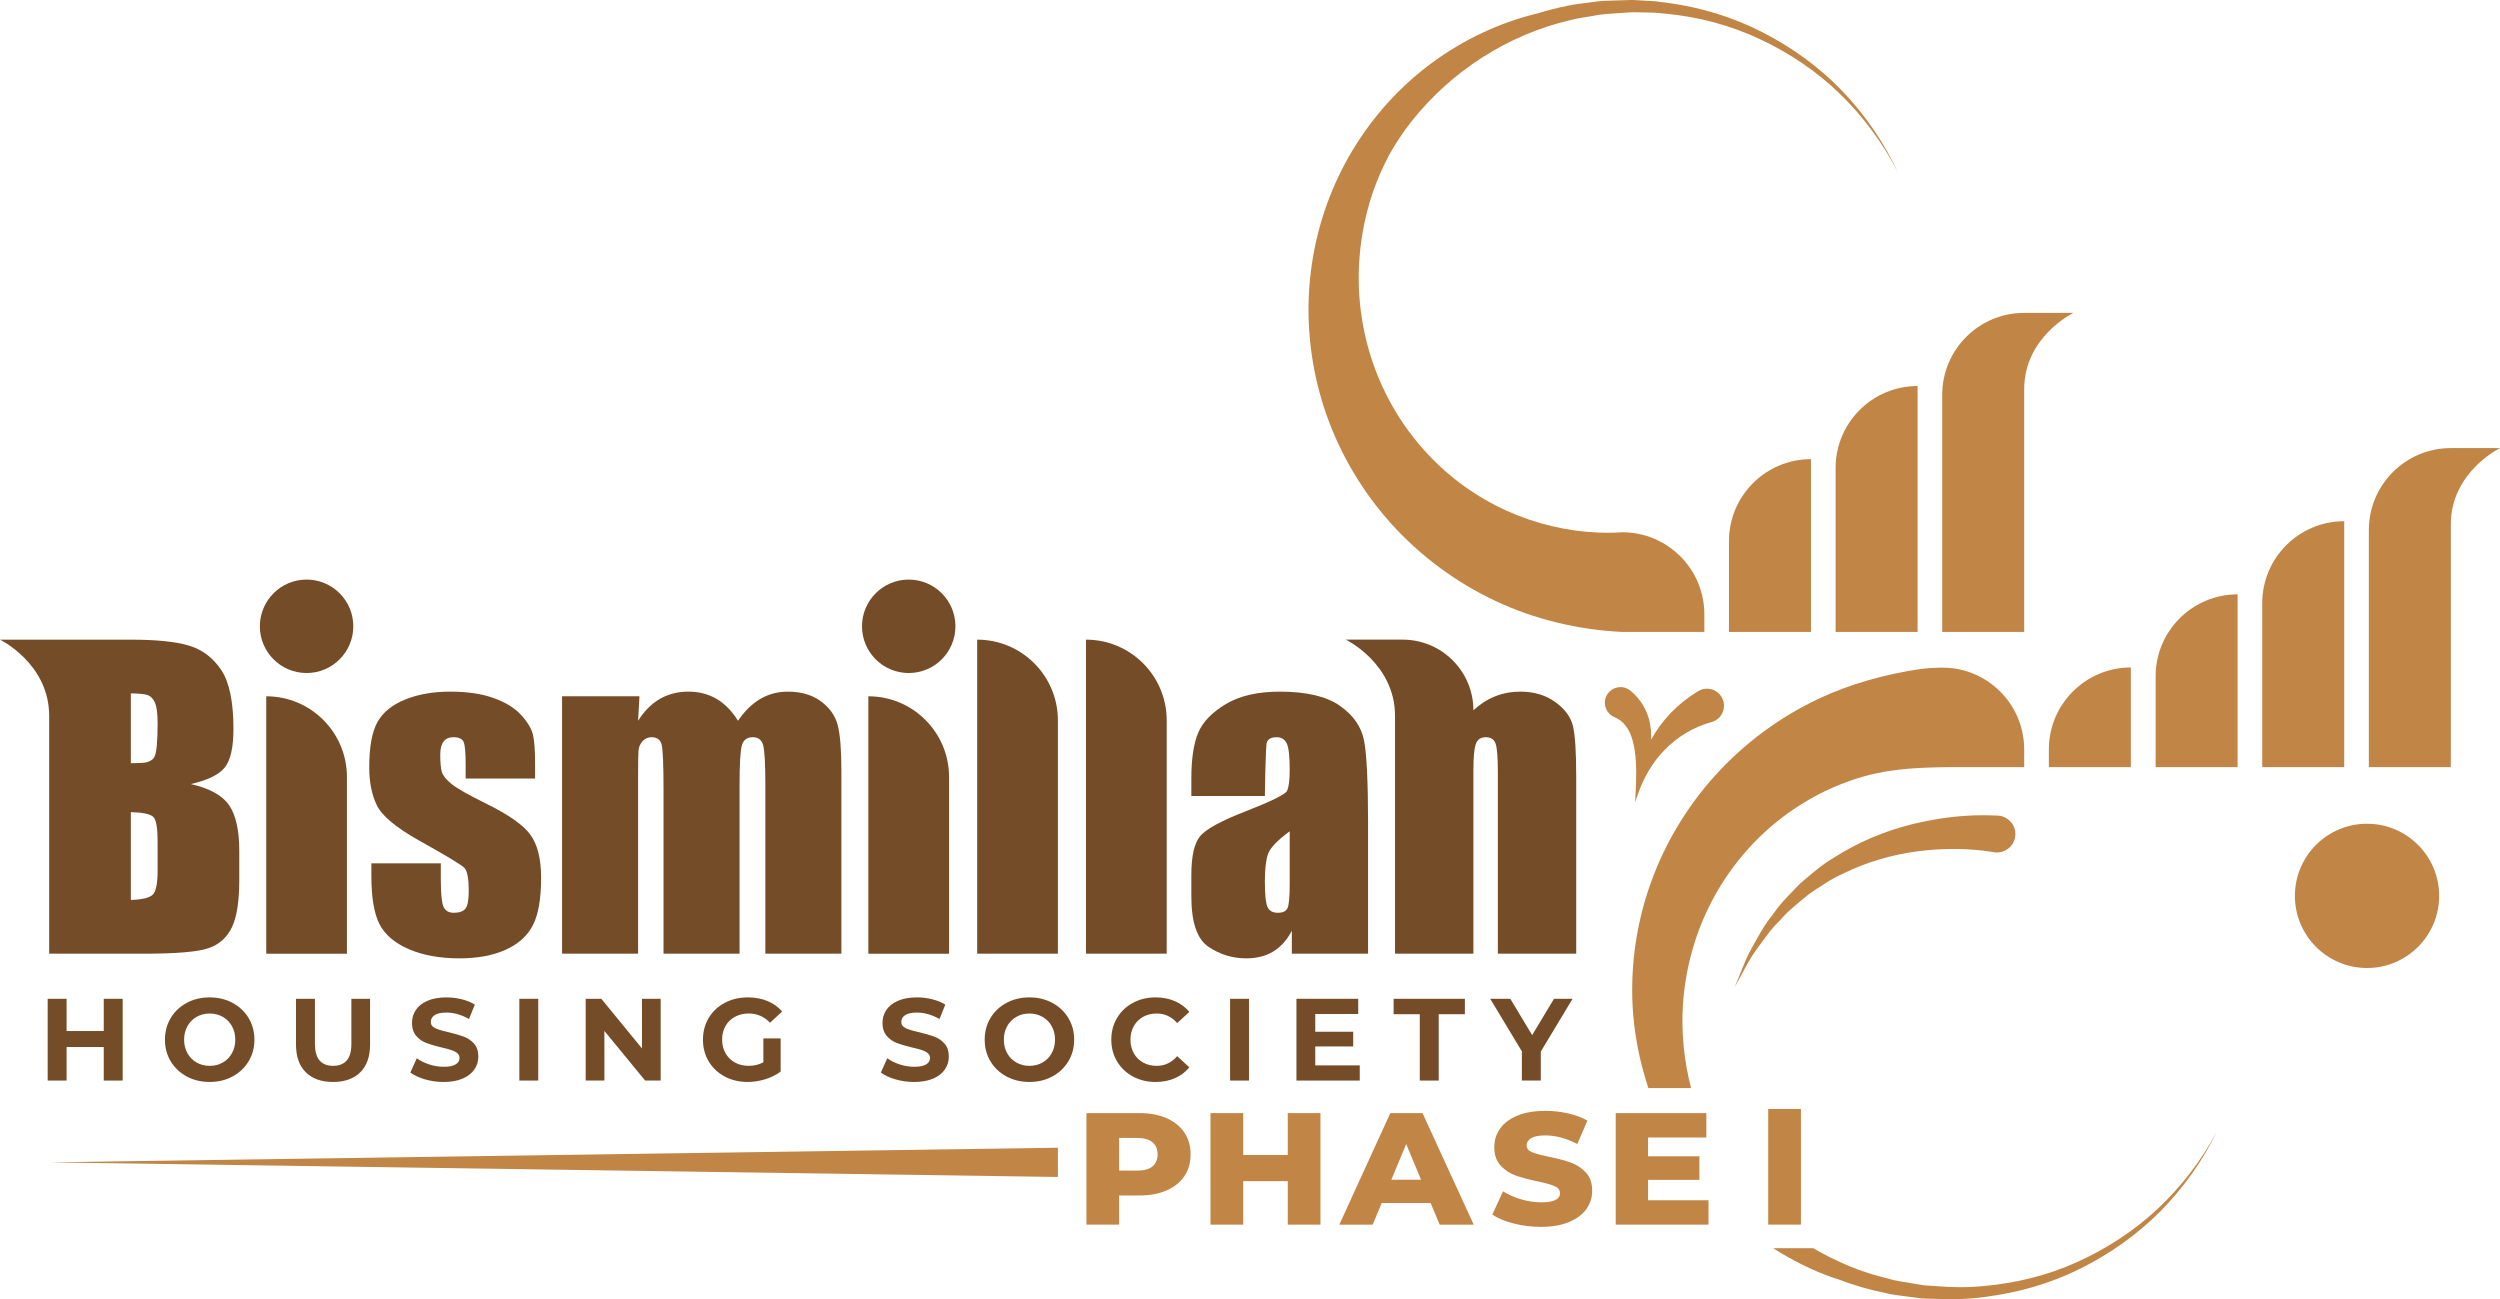 <?xml version="1.0" encoding="utf-8"?>
<!-- Generator: Adobe Illustrator 17.0.0, SVG Export Plug-In . SVG Version: 6.00 Build 0)  -->
<!DOCTYPE svg PUBLIC "-//W3C//DTD SVG 1.0//EN" "http://www.w3.org/TR/2001/REC-SVG-20010904/DTD/svg10.dtd">
<svg version="1.0" id="Layer_1" xmlns="http://www.w3.org/2000/svg" xmlns:xlink="http://www.w3.org/1999/xlink" x="0px" y="0px"
	 width="260.328px" height="135.291px" viewBox="0 0 260.328 135.291" enable-background="new 0 0 260.328 135.291"
	 xml:space="preserve">
<g>
	<defs>
		<rect id="SVGID_1_" width="260.328" height="135.291"/>
	</defs>
	<clipPath id="SVGID_2_">
		<use xlink:href="#SVGID_1_"  overflow="visible"/>
	</clipPath>
	<path clip-path="url(#SVGID_2_)" fill="#754C28" d="M36.127,80.909v18.402h-8.403V72.506
		C32.365,72.506,36.127,76.268,36.127,80.909"/>
	<path clip-path="url(#SVGID_2_)" fill="#754C28" d="M98.827,80.909v18.402h-8.403V72.506
		C95.065,72.506,98.827,76.268,98.827,80.909"/>
	<path clip-path="url(#SVGID_2_)" fill="#754C28" d="M55.72,81.07h-7.231v-1.455c0-1.238-0.071-2.023-0.212-2.353
		c-0.141-0.329-0.495-0.495-1.061-0.495c-0.458,0-0.801,0.152-1.03,0.455c-0.229,0.303-0.343,0.757-0.343,1.363
		c0,0.822,0.057,1.424,0.171,1.808c0.115,0.384,0.458,0.805,1.03,1.262c0.573,0.459,1.748,1.125,3.525,2
		c2.37,1.159,3.926,2.25,4.666,3.273c0.741,1.023,1.111,2.512,1.111,4.464c0,2.182-0.283,3.828-0.848,4.939
		c-0.566,1.111-1.512,1.967-2.838,2.566c-1.327,0.598-2.926,0.898-4.797,0.898c-2.074,0-3.849-0.323-5.323-0.97
		c-1.475-0.646-2.488-1.521-3.04-2.626c-0.552-1.104-0.828-2.774-0.828-5.009v-1.292h7.231v1.696c0,1.441,0.091,2.377,0.273,2.808
		s0.542,0.647,1.081,0.647c0.578,0,0.983-0.145,1.212-0.435c0.228-0.29,0.343-0.899,0.343-1.828c0-1.279-0.149-2.081-0.445-2.404
		c-0.31-0.323-1.892-1.279-4.747-2.868c-2.397-1.347-3.858-2.569-4.382-3.666c-0.526-1.098-0.789-2.401-0.789-3.909
		c0-2.141,0.283-3.72,0.849-4.737c0.565-1.017,1.525-1.801,2.878-2.353c1.354-0.552,2.926-0.828,4.717-0.828
		c1.778,0,3.289,0.225,4.535,0.676c1.245,0.452,2.202,1.047,2.868,1.788c0.667,0.741,1.07,1.428,1.212,2.06
		c0.142,0.633,0.212,1.623,0.212,2.97V81.07z"/>
	<path clip-path="url(#SVGID_2_)" fill="#754C28" d="M66.588,72.505l-0.142,2.55c0.633-1.011,1.388-1.77,2.263-2.276
		c0.875-0.505,1.872-0.758,2.99-0.758c2.181,0,3.898,1.011,5.151,3.034c0.686-1.011,1.461-1.77,2.322-2.276
		c0.862-0.505,1.818-0.758,2.869-0.758c1.386,0,2.535,0.336,3.444,1.009c0.909,0.674,1.491,1.498,1.747,2.475
		c0.256,0.977,0.384,2.562,0.384,4.757V99.31h-7.918V81.838c0-2.29-0.078-3.707-0.233-4.252c-0.154-0.546-0.515-0.819-1.081-0.819
		c-0.578,0-0.952,0.27-1.121,0.808c-0.168,0.539-0.252,1.96-0.252,4.263V99.31h-7.918V82.282c0-2.626-0.064-4.202-0.192-4.727
		c-0.128-0.525-0.481-0.788-1.061-0.788c-0.363,0-0.673,0.139-0.929,0.414c-0.256,0.277-0.397,0.614-0.424,1.011
		c-0.027,0.397-0.041,1.242-0.041,2.534V99.31h-7.918V72.505H66.588z"/>
	<path clip-path="url(#SVGID_2_)" fill="#754C28" d="M110.159,75.01v24.3h-8.403V66.607
		C106.397,66.607,110.159,70.369,110.159,75.01"/>
	<path clip-path="url(#SVGID_2_)" fill="#754C28" d="M121.491,75.01v24.3h-8.403V66.607
		C117.729,66.607,121.491,70.369,121.491,75.01"/>
	<path clip-path="url(#SVGID_2_)" fill="#754C28" d="M131.712,82.888h-7.656V81.09c0-2.074,0.24-3.672,0.718-4.797
		c0.478-1.125,1.437-2.118,2.879-2.98c1.44-0.861,3.312-1.292,5.615-1.292c2.76,0,4.841,0.488,6.241,1.464
		c1.401,0.976,2.243,2.175,2.525,3.595c0.283,1.421,0.425,4.347,0.425,8.777V99.31h-7.939v-2.388
		c-0.498,0.957-1.141,1.676-1.929,2.155c-0.788,0.479-1.727,0.718-2.818,0.718c-1.428,0-2.737-0.401-3.929-1.202
		c-1.191-0.801-1.788-2.555-1.788-5.262v-2.202c0-2.006,0.317-3.373,0.95-4.1c0.633-0.728,2.202-1.576,4.707-2.546
		c2.679-1.05,4.113-1.757,4.302-2.12c0.189-0.364,0.283-1.105,0.283-2.222c0-1.401-0.104-2.313-0.313-2.738
		c-0.209-0.424-0.556-0.636-1.041-0.636c-0.552,0-0.896,0.179-1.03,0.535C131.779,77.66,131.712,82.888,131.712,82.888
		 M134.298,86.564c-1.307,0.957-2.064,1.758-2.272,2.404c-0.209,0.646-0.314,1.575-0.314,2.787c0,1.388,0.091,2.283,0.273,2.687
		c0.182,0.404,0.542,0.606,1.081,0.606c0.511,0,0.845-0.158,1-0.474c0.154-0.317,0.232-1.149,0.232-2.495V86.564z"/>
	<path clip-path="url(#SVGID_2_)" fill="#754C28" d="M36.79,65.218c0,2.687-2.178,4.865-4.865,4.865s-4.865-2.178-4.865-4.865
		c0-2.687,2.178-4.865,4.865-4.865S36.79,62.531,36.79,65.218"/>
	<path clip-path="url(#SVGID_2_)" fill="#754C28" d="M99.491,65.218c0,2.687-2.178,4.865-4.865,4.865
		c-2.687,0-4.865-2.178-4.865-4.865c0-2.687,2.178-4.865,4.865-4.865C97.313,60.353,99.491,62.531,99.491,65.218"/>
	<polygon clip-path="url(#SVGID_2_)" fill="#754C28" points="12.774,104.006 12.774,112.52 10.803,112.52 10.803,109.029 
		6.935,109.029 6.935,112.52 4.965,112.52 4.965,104.006 6.935,104.006 6.935,107.363 10.803,107.363 10.803,104.006 	"/>
	<path clip-path="url(#SVGID_2_)" fill="#754C28" d="M19.445,112.094c-0.71-0.382-1.266-0.907-1.667-1.575
		c-0.401-0.67-0.602-1.421-0.602-2.256c0-0.835,0.201-1.588,0.602-2.257c0.401-0.669,0.957-1.194,1.667-1.575
		c0.709-0.381,1.505-0.572,2.39-0.572c0.883,0,1.678,0.191,2.383,0.572c0.706,0.381,1.262,0.906,1.667,1.575
		c0.406,0.669,0.608,1.422,0.608,2.257c0,0.835-0.202,1.586-0.608,2.256c-0.405,0.668-0.961,1.193-1.667,1.575
		c-0.705,0.38-1.5,0.572-2.383,0.572C20.95,112.667,20.154,112.475,19.445,112.094 M23.198,110.641
		c0.405-0.23,0.724-0.553,0.955-0.967c0.231-0.413,0.346-0.883,0.346-1.41c0-0.528-0.115-0.998-0.346-1.412
		c-0.231-0.414-0.55-0.735-0.955-0.967c-0.406-0.231-0.86-0.346-1.362-0.346c-0.503,0-0.957,0.115-1.363,0.346
		c-0.405,0.232-0.723,0.553-0.954,0.967c-0.232,0.414-0.347,0.884-0.347,1.412c0,0.527,0.115,0.997,0.347,1.41
		c0.231,0.414,0.549,0.737,0.954,0.967c0.406,0.231,0.86,0.347,1.363,0.347C22.337,110.988,22.792,110.872,23.198,110.641"/>
	<path clip-path="url(#SVGID_2_)" fill="#754C28" d="M31.839,111.656c-0.677-0.673-1.016-1.634-1.016-2.882v-4.768h1.971v4.695
		c0,1.524,0.632,2.286,1.897,2.286c0.616,0,1.087-0.184,1.411-0.553c0.324-0.369,0.487-0.947,0.487-1.733v-4.695h1.946v4.768
		c0,1.248-0.339,2.209-1.015,2.882c-0.678,0.673-1.624,1.01-2.841,1.01C33.463,112.666,32.516,112.329,31.839,111.656"/>
	<path clip-path="url(#SVGID_2_)" fill="#754C28" d="M44.246,112.393c-0.629-0.183-1.133-0.42-1.514-0.711l0.669-1.485
		c0.365,0.268,0.798,0.483,1.301,0.645c0.502,0.162,1.005,0.243,1.508,0.243c0.56,0,0.973-0.083,1.241-0.249
		s0.401-0.387,0.401-0.663c0-0.203-0.079-0.371-0.237-0.505c-0.158-0.133-0.361-0.241-0.608-0.322
		c-0.247-0.081-0.582-0.171-1.004-0.267c-0.649-0.154-1.179-0.309-1.593-0.463c-0.414-0.154-0.768-0.402-1.064-0.742
		c-0.296-0.341-0.444-0.794-0.444-1.362c0-0.495,0.134-0.943,0.401-1.344c0.268-0.402,0.672-0.719,1.211-0.955
		c0.539-0.235,1.197-0.353,1.976-0.353c0.543,0,1.074,0.065,1.593,0.195c0.519,0.13,0.974,0.316,1.363,0.559l-0.609,1.497
		c-0.786-0.447-1.573-0.67-2.359-0.67c-0.552,0-0.959,0.09-1.222,0.268c-0.264,0.179-0.396,0.413-0.396,0.706
		c0,0.291,0.152,0.508,0.456,0.65c0.305,0.142,0.768,0.283,1.393,0.42c0.648,0.154,1.18,0.308,1.593,0.462
		c0.414,0.154,0.769,0.398,1.065,0.73c0.296,0.333,0.443,0.782,0.443,1.35c0,0.487-0.135,0.931-0.407,1.332
		c-0.272,0.401-0.679,0.72-1.222,0.954c-0.543,0.236-1.205,0.354-1.983,0.354C45.525,112.667,44.874,112.575,44.246,112.393"/>
	<rect x="54.079" y="104.006" clip-path="url(#SVGID_2_)" fill="#754C28" width="1.97" height="8.514"/>
	<polygon clip-path="url(#SVGID_2_)" fill="#754C28" points="68.797,104.006 68.797,112.52 67.179,112.52 62.935,107.351 
		62.935,112.52 60.988,112.52 60.988,104.006 62.618,104.006 66.851,109.175 66.851,104.006 	"/>
	<path clip-path="url(#SVGID_2_)" fill="#754C28" d="M79.489,108.129h1.8v3.454c-0.462,0.349-0.997,0.617-1.606,0.803
		c-0.608,0.186-1.22,0.28-1.836,0.28c-0.884,0-1.679-0.189-2.384-0.566c-0.706-0.377-1.259-0.9-1.661-1.569
		c-0.401-0.67-0.602-1.425-0.602-2.268c0-0.843,0.201-1.6,0.602-2.269c0.402-0.669,0.959-1.192,1.673-1.569
		c0.713-0.378,1.516-0.566,2.408-0.566c0.746,0,1.423,0.126,2.032,0.377c0.608,0.252,1.118,0.617,1.532,1.095l-1.265,1.168
		c-0.608-0.641-1.342-0.961-2.202-0.961c-0.543,0-1.026,0.114-1.447,0.341c-0.421,0.227-0.75,0.547-0.985,0.96
		c-0.236,0.414-0.353,0.888-0.353,1.424c0,0.527,0.117,0.997,0.353,1.41c0.235,0.414,0.561,0.737,0.979,0.967
		c0.418,0.232,0.894,0.347,1.429,0.347c0.568,0,1.078-0.122,1.533-0.365V108.129z"/>
	<path clip-path="url(#SVGID_2_)" fill="#754C28" d="M93.239,112.393c-0.629-0.183-1.133-0.42-1.514-0.711l0.668-1.485
		c0.366,0.268,0.799,0.483,1.302,0.645c0.502,0.162,1.005,0.243,1.508,0.243c0.559,0,0.973-0.083,1.241-0.249
		c0.268-0.166,0.401-0.387,0.401-0.663c0-0.203-0.079-0.371-0.237-0.505c-0.158-0.133-0.361-0.241-0.608-0.322
		c-0.247-0.081-0.582-0.171-1.004-0.267c-0.649-0.154-1.179-0.309-1.593-0.463c-0.414-0.154-0.768-0.402-1.064-0.742
		c-0.296-0.341-0.444-0.794-0.444-1.362c0-0.495,0.134-0.943,0.401-1.344c0.268-0.402,0.671-0.719,1.211-0.955
		c0.539-0.235,1.197-0.353,1.976-0.353c0.543,0,1.074,0.065,1.593,0.195c0.519,0.13,0.974,0.316,1.363,0.559l-0.609,1.497
		c-0.786-0.447-1.573-0.67-2.359-0.67c-0.552,0-0.959,0.09-1.222,0.268c-0.264,0.179-0.396,0.413-0.396,0.706
		c0,0.291,0.152,0.508,0.456,0.65c0.305,0.142,0.768,0.283,1.393,0.42c0.648,0.154,1.18,0.308,1.593,0.462
		c0.414,0.154,0.769,0.398,1.065,0.73c0.296,0.333,0.443,0.782,0.443,1.35c0,0.487-0.135,0.931-0.407,1.332
		c-0.272,0.401-0.679,0.72-1.222,0.954c-0.543,0.236-1.205,0.354-1.983,0.354C94.518,112.667,93.867,112.575,93.239,112.393"/>
	<path clip-path="url(#SVGID_2_)" fill="#754C28" d="M104.806,112.094c-0.71-0.382-1.266-0.907-1.666-1.575
		c-0.402-0.67-0.603-1.421-0.603-2.256c0-0.835,0.201-1.588,0.603-2.257c0.4-0.669,0.956-1.194,1.666-1.575
		c0.71-0.381,1.506-0.572,2.39-0.572c0.883,0,1.678,0.191,2.384,0.572c0.705,0.381,1.261,0.906,1.666,1.575
		c0.406,0.669,0.608,1.422,0.608,2.257c0,0.835-0.202,1.586-0.608,2.256c-0.405,0.668-0.961,1.193-1.666,1.575
		c-0.706,0.38-1.501,0.572-2.384,0.572C106.312,112.667,105.516,112.475,104.806,112.094 M108.558,110.641
		c0.405-0.23,0.724-0.553,0.955-0.967c0.231-0.413,0.347-0.883,0.347-1.41c0-0.528-0.116-0.998-0.347-1.412
		c-0.231-0.414-0.55-0.735-0.955-0.967c-0.406-0.231-0.859-0.346-1.362-0.346c-0.503,0-0.957,0.115-1.362,0.346
		c-0.406,0.232-0.724,0.553-0.955,0.967c-0.232,0.414-0.347,0.884-0.347,1.412c0,0.527,0.115,0.997,0.347,1.41
		c0.231,0.414,0.549,0.737,0.955,0.967c0.405,0.231,0.859,0.347,1.362,0.347C107.699,110.988,108.152,110.872,108.558,110.641"/>
	<path clip-path="url(#SVGID_2_)" fill="#754C28" d="M117.978,112.101c-0.702-0.377-1.253-0.9-1.654-1.569
		c-0.402-0.67-0.602-1.425-0.602-2.268c0-0.844,0.2-1.6,0.602-2.269c0.401-0.669,0.952-1.192,1.654-1.569
		c0.701-0.378,1.49-0.566,2.366-0.566c0.738,0,1.405,0.13,2,0.389c0.596,0.26,1.097,0.633,1.503,1.12l-1.265,1.167
		c-0.576-0.665-1.29-0.997-2.141-0.997c-0.527,0-0.997,0.115-1.411,0.346c-0.413,0.232-0.736,0.553-0.967,0.967
		c-0.231,0.415-0.347,0.884-0.347,1.412c0,0.527,0.116,0.997,0.347,1.41c0.231,0.414,0.554,0.737,0.967,0.967
		c0.414,0.231,0.884,0.347,1.411,0.347c0.851,0,1.565-0.337,2.141-1.01l1.265,1.168c-0.406,0.495-0.909,0.872-1.509,1.131
		c-0.6,0.26-1.269,0.39-2.006,0.39C119.464,112.667,118.679,112.478,117.978,112.101"/>
	<rect x="128.092" y="104.006" clip-path="url(#SVGID_2_)" fill="#754C28" width="1.971" height="8.514"/>
	<polygon clip-path="url(#SVGID_2_)" fill="#754C28" points="141.592,110.939 141.592,112.52 135,112.52 135,104.006 
		141.434,104.006 141.434,105.587 136.959,105.587 136.959,107.436 140.911,107.436 140.911,108.968 136.959,108.968 
		136.959,110.939 	"/>
	<polygon clip-path="url(#SVGID_2_)" fill="#754C28" points="147.844,105.611 145.119,105.611 145.119,104.006 152.539,104.006 
		152.539,105.611 149.815,105.611 149.815,112.52 147.844,112.52 	"/>
	<polygon clip-path="url(#SVGID_2_)" fill="#754C28" points="160.445,109.503 160.445,112.52 158.474,112.52 158.474,109.479 
		155.178,104.005 157.27,104.005 159.545,107.788 161.819,104.005 163.753,104.005 	"/>
	<path clip-path="url(#SVGID_2_)" fill="#754C28" d="M23.866,83.859c-0.7-1.031-2.034-1.769-4-2.213
		c1.765-0.404,2.946-0.983,3.545-1.736c0.599-0.754,0.899-2.086,0.899-3.997c0-2.826-0.424-4.875-1.272-6.147
		c-0.849-1.272-1.963-2.116-3.344-2.533c-1.38-0.417-3.41-0.626-6.089-0.626H5.12H0.001c0,0,5.136,2.496,5.119,7.962V99.31h9.838
		c3.42,0,5.683-0.195,6.787-0.586c1.104-0.39,1.909-1.118,2.414-2.183c0.505-1.064,0.757-2.701,0.757-4.911v-3.032
		C24.916,86.469,24.566,84.889,23.866,83.859 M16.412,90.665c0,1.319-0.165,2.148-0.495,2.484c-0.33,0.337-1.094,0.525-2.292,0.566
		v-9.15c1.265,0.04,2.046,0.209,2.343,0.504c0.296,0.297,0.444,1.145,0.444,2.545V90.665z M16.069,78.838
		c-0.23,0.411-0.761,0.616-1.596,0.616c-0.202,0-0.485,0.007-0.848,0.02v-7.272c0.875,0.014,1.464,0.074,1.767,0.182
		c0.303,0.108,0.549,0.367,0.738,0.778c0.188,0.41,0.282,1.128,0.282,2.151C16.412,77.252,16.298,78.427,16.069,78.838"/>
	<path clip-path="url(#SVGID_2_)" fill="#754C28" d="M163.799,75.626c-0.222-0.949-0.835-1.788-1.838-2.515
		c-1.003-0.727-2.219-1.09-3.646-1.09c-0.93,0-1.801,0.162-2.616,0.485c-0.815,0.325-1.572,0.811-2.272,1.458
		c0-4.063-3.295-7.358-7.358-7.358h-0.803h-5.12c0,0,5.136,2.497,5.12,7.963V99.31h8.161V80.181c0-1.36,0.087-2.269,0.262-2.727
		c0.175-0.457,0.511-0.687,1.01-0.687c0.539,0,0.886,0.222,1.04,0.667c0.155,0.444,0.233,1.448,0.233,3.01V99.31h8.161V80.827
		C164.133,78.309,164.022,76.576,163.799,75.626"/>
	<path clip-path="url(#SVGID_2_)" fill="#C18545" d="M244.106,54.274L244.106,54.274v25.61h-8.537V62.812
		C235.569,58.096,239.391,54.274,244.106,54.274"/>
	<path clip-path="url(#SVGID_2_)" fill="#C18545" d="M233.004,61.89L233.004,61.89v17.995h-8.537v-9.458
		C224.467,65.712,228.289,61.89,233.004,61.89"/>
	<path clip-path="url(#SVGID_2_)" fill="#C18545" d="M221.888,69.505L221.888,69.505v10.38h-8.538v-1.843
		C213.35,73.327,217.173,69.505,221.888,69.505"/>
	<path clip-path="url(#SVGID_2_)" fill="#C18545" d="M253.991,93.289c0,4.148-3.363,7.51-7.511,7.51c-4.147,0-7.51-3.362-7.51-7.51
		c0-4.148,3.363-7.511,7.51-7.511C250.628,85.778,253.991,89.141,253.991,93.289"/>
	<path clip-path="url(#SVGID_2_)" fill="#C18545" d="M171.652,113.304h4.441c-0.728-2.821-1.023-5.725-0.855-8.586
		c0.226-3.596,1.149-7.088,2.692-10.236c1.539-3.149,3.69-5.952,6.26-8.218c2.575-2.262,5.563-3.982,8.719-5.051
		c3.158-1.074,5.926-1.272,9.734-1.328h8.139v-1.843c0-4.489-3.467-8.158-7.868-8.501c-0.09-0.007-1.582-0.078-3.067,0.145
		c-3.524,0.53-7.208,1.532-10.447,3.064c-4.106,1.935-7.775,4.669-10.763,7.962c-2.985,3.296-5.287,7.15-6.752,11.263
		c-1.472,4.112-2.094,8.476-1.882,12.743C170.157,107.656,170.735,110.547,171.652,113.304"/>
	<path clip-path="url(#SVGID_2_)" fill="#C18545" d="M224.689,125.871c-2.481,2.315-5.356,4.183-8.429,5.563
		c-3.071,1.397-6.389,2.19-9.722,2.486c-1.667,0.166-3.349,0.144-5.012,0l-1.249-0.085l-1.234-0.21
		c-0.819-0.159-1.654-0.229-2.449-0.489c-2.746-0.642-5.362-1.746-7.781-3.161h-4.178c1.983,1.258,4.079,2.313,6.269,3.083
		c0.157,0.055,0.32,0.089,0.478,0.142c1.583,0.611,3.213,1.096,4.875,1.421c0.843,0.239,1.724,0.285,2.585,0.418l1.298,0.169
		l1.308,0.042c1.74,0.085,3.486,0.042,5.209-0.194c3.444-0.435,6.831-1.384,9.925-2.932c3.096-1.531,5.948-3.544,8.372-5.98
		c2.412-2.445,4.418-5.274,5.911-8.344C229.259,120.813,227.159,123.547,224.689,125.871"/>
	<polygon clip-path="url(#SVGID_2_)" fill="#C18545" points="110.159,122.559 5.12,121.036 110.159,119.513 	"/>
	<path clip-path="url(#SVGID_2_)" fill="#C18545" d="M121.469,116.432c0.802,0.348,1.421,0.846,1.857,1.493
		c0.435,0.647,0.653,1.408,0.653,2.282c0,0.874-0.218,1.631-0.653,2.272c-0.436,0.642-1.055,1.137-1.857,1.485
		c-0.802,0.349-1.747,0.523-2.836,0.523h-2.098v3.035h-3.403v-11.613h5.501C119.722,115.909,120.667,116.083,121.469,116.432
		 M120.008,121.459c0.355-0.293,0.533-0.711,0.533-1.252c0-0.542-0.178-0.963-0.533-1.262c-0.355-0.299-0.882-0.447-1.582-0.447
		h-1.891v3.4h1.891C119.126,121.898,119.653,121.752,120.008,121.459"/>
	<polygon clip-path="url(#SVGID_2_)" fill="#C18545" points="137.5,115.91 137.5,127.523 134.096,127.523 134.096,122.994 
		129.455,122.994 129.455,127.523 126.051,127.523 126.051,115.91 129.455,115.91 129.455,120.274 134.096,120.274 134.096,115.91 	
		"/>
	<path clip-path="url(#SVGID_2_)" fill="#C18545" d="M148.972,125.267h-5.088l-0.946,2.256h-3.473l5.312-11.613h3.352l5.329,11.613
		h-3.541L148.972,125.267z M147.975,122.845l-1.547-3.717l-1.547,3.717H147.975z"/>
	<path clip-path="url(#SVGID_2_)" fill="#C18545" d="M157.63,127.407c-0.917-0.232-1.662-0.542-2.234-0.929l1.117-2.423
		c0.538,0.344,1.163,0.621,1.873,0.83c0.711,0.21,1.41,0.315,2.098,0.315c1.306,0,1.96-0.315,1.96-0.945
		c0-0.332-0.187-0.578-0.559-0.739c-0.373-0.16-0.971-0.329-1.797-0.505c-0.905-0.188-1.662-0.39-2.269-0.606
		c-0.607-0.216-1.129-0.561-1.564-1.038c-0.436-0.475-0.654-1.116-0.654-1.924c0-0.707,0.201-1.346,0.602-1.916
		c0.402-0.569,1-1.02,1.796-1.352c0.797-0.332,1.774-0.498,2.931-0.498c0.792,0,1.571,0.086,2.339,0.257
		c0.767,0.172,1.444,0.424,2.028,0.755l-1.049,2.439c-1.145-0.597-2.257-0.896-3.334-0.896c-0.677,0-1.169,0.097-1.479,0.29
		c-0.309,0.194-0.464,0.446-0.464,0.755c0,0.31,0.183,0.543,0.55,0.697c0.367,0.156,0.957,0.315,1.771,0.481
		c0.917,0.188,1.676,0.39,2.277,0.605c0.603,0.217,1.123,0.56,1.565,1.03c0.441,0.47,0.662,1.109,0.662,1.916
		c0,0.697-0.201,1.327-0.602,1.891c-0.402,0.564-1.002,1.015-1.805,1.352c-0.802,0.338-1.777,0.507-2.923,0.507
		C159.493,127.756,158.547,127.639,157.63,127.407"/>
	<polygon clip-path="url(#SVGID_2_)" fill="#C18545" points="177.907,124.985 177.907,127.523 168.246,127.523 168.246,115.91 
		177.683,115.91 177.683,118.448 171.615,118.448 171.615,120.406 176.961,120.406 176.961,122.861 171.615,122.861 
		171.615,124.985 	"/>
	<rect x="184.127" y="115.482" clip-path="url(#SVGID_2_)" fill="#C18545" width="3.405" height="12.038"/>
	<path clip-path="url(#SVGID_2_)" fill="#C18545" d="M255.208,46.66c-4.715,0-8.537,3.822-8.537,8.537v24.688h8.537V54.622
		c-0.017-5.466,5.12-7.962,5.12-7.962H255.208z"/>
	<path clip-path="url(#SVGID_2_)" fill="#C18545" d="M191.143,48.734v17.073h8.537v-25.61
		C194.965,40.197,191.143,44.019,191.143,48.734"/>
	<path clip-path="url(#SVGID_2_)" fill="#C18545" d="M180.04,56.349v9.458h8.538V47.812C183.862,47.812,180.04,51.634,180.04,56.349
		"/>
	<path clip-path="url(#SVGID_2_)" fill="#C18545" d="M168.938,55.427c-3.258,0.21-6.577-0.254-9.734-1.329
		c-3.156-1.068-6.144-2.788-8.719-5.051c-2.57-2.266-4.721-5.068-6.26-8.217c-1.543-3.148-2.466-6.64-2.692-10.236
		c-0.211-3.594,0.277-7.261,1.483-10.736c0.446-1.292,1.022-2.541,1.659-3.764c0.691-1.209,1.453-2.381,2.326-3.48
		c4.103-5.161,9.967-8.99,16.492-10.511c0.806-0.226,1.643-0.302,2.465-0.463c0.822-0.176,1.66-0.206,2.497-0.265l1.256-0.087
		c0.419-0.032,0.839,0.004,1.26,0.003l1.26,0.026l1.256,0.112c3.349,0.318,6.661,1.188,9.727,2.627
		c3.065,1.429,5.932,3.338,8.376,5.714c2.443,2.374,4.504,5.156,6.057,8.213c-1.438-3.112-3.404-5.988-5.788-8.482
		c-2.383-2.496-5.227-4.551-8.314-6.131c-3.087-1.589-6.466-2.617-9.926-3.075L172.32,0.13l-1.308-0.076
		c-0.436-0.015-0.873-0.067-1.31-0.051l-1.311,0.041c-0.875,0.029-1.754,0.03-2.62,0.18c-0.865,0.135-1.748,0.187-2.602,0.391
		c-1.016,0.198-2.016,0.464-3.007,0.766c-0.998,0.241-1.989,0.529-2.963,0.873c-3.794,1.334-7.36,3.442-10.416,6.186
		c-3.052,2.746-5.591,6.126-7.394,9.914c-1.808,3.783-2.867,7.973-3.091,12.24c-0.213,4.266,0.41,8.63,1.882,12.743
		c1.466,4.112,3.768,7.967,6.752,11.263c2.987,3.293,6.656,6.027,10.763,7.962c4.102,1.941,8.64,3.021,13.243,3.245h8.538v-1.843
		C177.476,59.249,173.653,55.427,168.938,55.427"/>
	<path clip-path="url(#SVGID_2_)" fill="#C18545" d="M210.782,32.581c-4.715,0-8.537,3.822-8.537,8.537v24.689h8.537V40.544
		c-0.017-5.465,5.12-7.962,5.12-7.962H210.782z"/>
	<path clip-path="url(#SVGID_2_)" fill="#C18545" d="M207.507,88.722c-2.427-0.41-5.26-0.415-7.89-0.067
		c-2.667,0.357-5.289,1.127-7.722,2.329c-1.253,0.545-2.359,1.348-3.506,2.102c-1.049,0.875-2.161,1.709-3.056,2.772
		c-1.011,0.966-1.774,2.134-2.602,3.268c-0.805,1.149-1.385,2.439-2.096,3.667c0.564-1.289,1.004-2.658,1.684-3.909
		c0.703-1.238,1.355-2.528,2.28-3.64c0.808-1.208,1.857-2.208,2.871-3.261c1.111-0.931,2.211-1.927,3.483-2.665
		c2.471-1.592,5.236-2.759,8.114-3.481c2.914-0.703,5.783-1.074,8.976-0.906c1.059,0.057,1.872,0.96,1.816,2.019
		c-0.057,1.059-0.96,1.872-2.019,1.815c-0.073-0.003-0.146-0.011-0.217-0.023L207.507,88.722z"/>
	<path clip-path="url(#SVGID_2_)" fill="#C18545" d="M179.269,72.576c-0.503-0.838-1.591-1.11-2.429-0.607l-0.055,0.033
		c-2.093,1.256-3.755,3.022-4.852,5.025c0.024-0.622-0.018-1.27-0.175-1.943c-0.242-1.088-0.89-2.224-1.818-3.024l-0.14-0.121
		c-0.124-0.106-0.267-0.196-0.426-0.262c-0.829-0.35-1.783,0.04-2.132,0.869c-0.349,0.828,0.04,1.783,0.869,2.132
		c0.558,0.235,1.029,0.617,1.397,1.228c0.368,0.604,0.597,1.403,0.719,2.247c0.207,1.449,0.168,3.002,0.084,4.551
		c-0.001,0.012-0.001,0.023-0.002,0.036c-0.014,0.259-0.029,0.518-0.045,0.776c0.004-0.01,0.007-0.02,0.011-0.029
		c0,0.009-0.001,0.019-0.002,0.029c0.026-0.085,0.056-0.167,0.083-0.252c0.14-0.381,0.278-0.763,0.413-1.147
		c0.616-1.516,1.46-2.894,2.542-3.996c1.386-1.441,3.122-2.446,4.9-2.924c0.152-0.042,0.309-0.107,0.451-0.192
		C179.5,74.502,179.772,73.414,179.269,72.576"/>
</g>
</svg>
